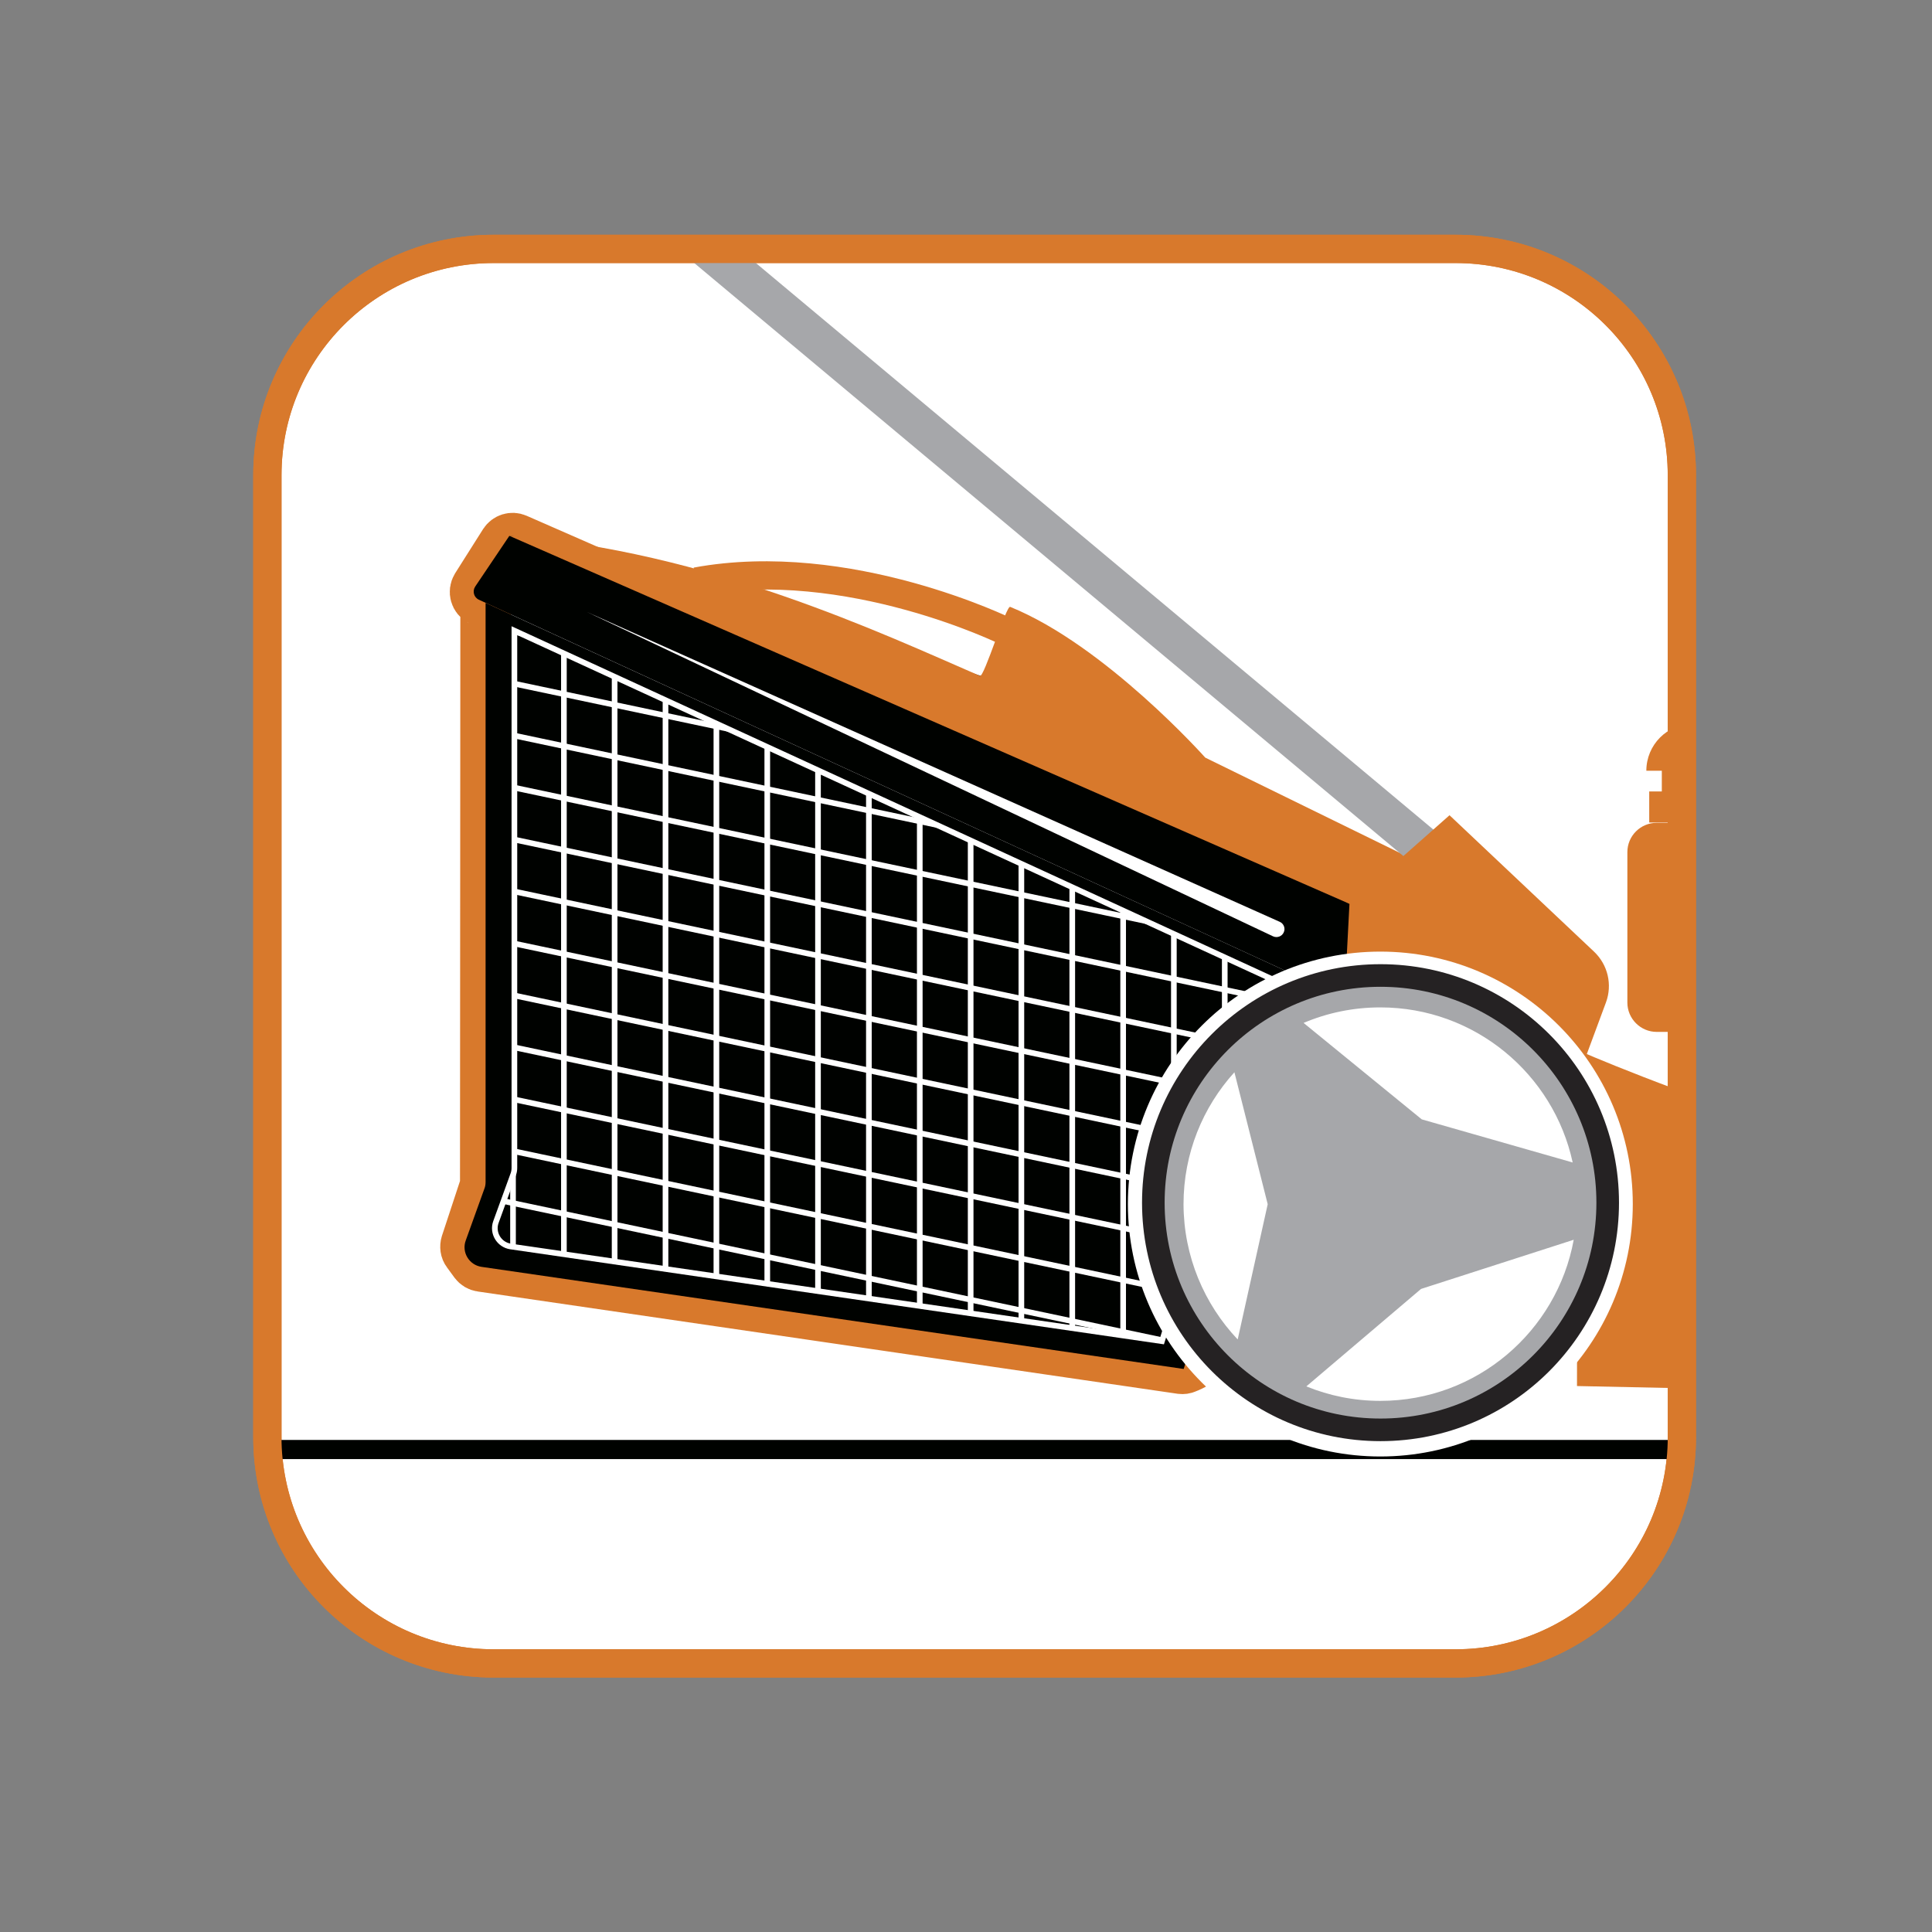 <?xml version="1.0" encoding="utf-8"?>
<!-- Generator: Adobe Illustrator 23.0.3, SVG Export Plug-In . SVG Version: 6.00 Build 0)  -->
<svg version="1.0" id="Layer_1" xmlns="http://www.w3.org/2000/svg" xmlns:xlink="http://www.w3.org/1999/xlink" x="0px" y="0px"
	 width="112px" height="112px" viewBox="0 0 112 112" style="enable-background:new 0 0 112 112;" xml:space="preserve">
<rect x="0" y="0" width="112" height="112" fill="#808080" stroke="none"/>
<style type="text/css">
	.st0{fill:#FFFFFF;stroke:#D8792C;stroke-width:1.64;stroke-miterlimit:10;}
	.st1{fill:none;stroke:#000200;stroke-width:1.11;stroke-miterlimit:10;}
	.st2{fill:#FFFFFF;}
	.st3{fill:none;stroke:#D8792C;stroke-width:2.947;stroke-linecap:round;stroke-miterlimit:10;}
	.st4{clip-path:url(#SVGID_1_);}
	.st5{fill:#D8792C;}
	.st6{fill:#000200;}
	.st7{fill:none;stroke:#D8792C;stroke-width:1.637;stroke-miterlimit:10;}
	.st8{clip-path:url(#SVGID_3_);}
	.st9{fill:none;stroke:#FFFFFF;stroke-width:0.328;stroke-miterlimit:10;}
	.st10{fill:none;stroke:#A6A7AA;stroke-width:2.292;stroke-miterlimit:10;}
	.st11{fill:none;stroke:#FFFFFF;stroke-width:1.849;}
	.st12{fill:#A6A7AA;}
	.st13{fill:none;stroke:#252223;stroke-width:1.31;stroke-miterlimit:10;}
</style>
<g>
	<path class="st0" d="M84.38,96.43H28.62c-7.25,0-13.12-5.87-13.12-13.12V27.55c0-7.25,5.87-13.12,13.12-13.12h55.76
		c7.25,0,13.12,5.87,13.12,13.12v55.76C97.5,90.55,91.62,96.43,84.38,96.43z"/>
	<line class="st1" x1="97.5" y1="84.03" x2="15.5" y2="84.03"/>
	<g>
		<path class="st2" d="M80.88,50.07c-0.07,0.22-0.15,0.42-0.23,0.62c-0.09,0.19-0.16,0.41-0.34,0.5l-0.87,0.77l-1.75,1.55l0.15-0.42
			l0.23,1.38c0.03,0.23,0.13,0.45,0.01,0.71c-0.07,0.25-0.13,0.5-0.23,0.75c-0.18-0.21-0.31-0.42-0.46-0.63
			c-0.2-0.2-0.18-0.44-0.23-0.67l-0.23-1.38l-0.04-0.25l0.19-0.17l1.75-1.55l0.87-0.77c0.11-0.17,0.33-0.21,0.54-0.27
			C80.44,50.16,80.65,50.11,80.88,50.07z"/>
	</g>
	<path class="st3" d="M68.48,79.34L27.9,73.41c-0.15-0.02-0.28-0.1-0.37-0.22l-0.43-0.59c-0.11-0.14-0.13-0.33-0.08-0.5l1.09-3.31
		c0.02-0.06,0.03-0.11,0.03-0.17l0.02-33.32c0-0.21-0.12-0.4-0.31-0.49l0,0c-0.29-0.15-0.39-0.51-0.22-0.79l1.62-2.56
		c0.15-0.23,0.44-0.32,0.69-0.21L77.78,52.2c0.26,0.11,0.39,0.4,0.3,0.67c-1.14,3.49-8.18,25.06-8.23,25.55
		c-0.04,0.41-0.78,0.76-1.1,0.88C68.67,79.34,68.57,79.35,68.48,79.34z"/>
	<g>
		<defs>
			<path id="SVGID_6_" d="M84.38,96.43H28.62c-7.25,0-13.12-5.87-13.12-13.12V27.55c0-7.25,5.87-13.12,13.12-13.12h55.76
				c7.25,0,13.12,5.87,13.12,13.12v55.76C97.5,90.55,91.62,96.43,84.38,96.43z"/>
		</defs>
		<clipPath id="SVGID_1_">
			<use xlink:href="#SVGID_6_"  style="overflow:visible;"/>
		</clipPath>
		<g class="st4">
			<g>
				<path class="st5" d="M91.44,60.87c0,0,22.63,10.01,40.96,9.71v10.63l-40.98-0.86L91.44,60.87z"/>
				<path class="st6" d="M83.02,54.97L65,45.27l0.36-1.56c0.19-0.82-0.27-1.66-1.06-1.94c-5.92-2.09-28.95-10.11-34.77-10.71
					L27.55,34c-0.18,0.27-0.08,0.64,0.22,0.77L75.66,56.8L83.02,54.97z"/>
				<path class="st7" d="M58.36,36.62c0,0-9.19-4.54-18-2.91"/>
				<path class="st5" d="M81.43,49.58l-11.56-5.66c0,0-5.79-6.5-11.31-8.74c-0.23-0.09-1.51,4.1-1.75,4
					c-5.55-2.4-15.75-7.24-27.31-8.13L78.24,52.4l1.95-0.72L81.43,49.58z"/>
				<g>
					<path class="st6" d="M28.15,34.95v33.57c0,0.13-0.02,0.27-0.07,0.39L27,71.91c-0.25,0.68,0.19,1.42,0.91,1.53l40.71,5.92
						l7.04-22.56L28.15,34.95z"/>
				</g>
				<g>
					<defs>
						<path id="SVGID_2_" d="M29.82,36.56V67.7c0,0.12-0.02,0.25-0.06,0.36l-1.01,2.78c-0.23,0.63,0.18,1.32,0.85,1.42l37.76,5.49
							l6.53-20.92L29.82,36.56z"/>
					</defs>
					<clipPath id="SVGID_3_">
						<use xlink:href="#SVGID_2_"  style="overflow:visible;"/>
					</clipPath>
					<g class="st8">
						<line class="st9" x1="29.74" y1="33.76" x2="29.74" y2="81.14"/>
						<line class="st9" x1="32.69" y1="33.76" x2="32.69" y2="81.14"/>
						<line class="st9" x1="35.63" y1="33.76" x2="35.63" y2="81.14"/>
						<line class="st9" x1="38.58" y1="33.76" x2="38.58" y2="81.14"/>
						<line class="st9" x1="41.53" y1="33.76" x2="41.53" y2="81.14"/>
						<line class="st9" x1="44.48" y1="33.76" x2="44.48" y2="81.14"/>
						<line class="st9" x1="47.42" y1="33.76" x2="47.42" y2="81.14"/>
						<line class="st9" x1="50.37" y1="33.76" x2="50.37" y2="81.14"/>
						<line class="st9" x1="53.32" y1="33.76" x2="53.32" y2="81.14"/>
						<line class="st9" x1="56.27" y1="33.76" x2="56.27" y2="81.14"/>
						<line class="st9" x1="59.21" y1="33.76" x2="59.21" y2="81.14"/>
						<line class="st9" x1="62.16" y1="33.76" x2="62.16" y2="81.14"/>
						<line class="st9" x1="65.11" y1="33.76" x2="65.11" y2="81.14"/>
						<line class="st9" x1="68.05" y1="33.76" x2="68.05" y2="81.14"/>
						<line class="st9" x1="71" y1="33.76" x2="71" y2="81.14"/>
						<line class="st9" x1="73.95" y1="33.76" x2="73.95" y2="81.14"/>
						<line class="st9" x1="76.9" y1="33.76" x2="76.9" y2="81.14"/>
					</g>
					<g class="st8">
						<line class="st9" x1="21.86" y1="74.1" x2="68.22" y2="83.9"/>
						<line class="st9" x1="22.47" y1="71.22" x2="68.83" y2="81.02"/>
						<line class="st9" x1="23.08" y1="68.34" x2="69.44" y2="78.13"/>
						<line class="st9" x1="23.69" y1="65.45" x2="70.05" y2="75.25"/>
						<line class="st9" x1="24.3" y1="62.57" x2="70.65" y2="72.36"/>
						<line class="st9" x1="24.91" y1="59.68" x2="71.26" y2="69.48"/>
						<line class="st9" x1="25.52" y1="56.8" x2="71.87" y2="66.6"/>
						<line class="st9" x1="26.13" y1="53.92" x2="72.48" y2="63.71"/>
						<line class="st9" x1="26.74" y1="51.03" x2="73.09" y2="60.83"/>
						<line class="st9" x1="27.35" y1="48.15" x2="73.7" y2="57.95"/>
						<line class="st9" x1="27.96" y1="45.27" x2="74.31" y2="55.06"/>
						<line class="st9" x1="28.57" y1="42.38" x2="74.92" y2="52.18"/>
						<line class="st9" x1="29.18" y1="39.5" x2="75.53" y2="49.29"/>
						<line class="st9" x1="29.79" y1="36.62" x2="76.14" y2="46.41"/>
						<line class="st9" x1="30.4" y1="33.73" x2="76.75" y2="43.53"/>
						<line class="st9" x1="31.01" y1="30.85" x2="77.36" y2="40.64"/>
						<line class="st9" x1="31.61" y1="27.96" x2="77.97" y2="37.76"/>
					</g>
					<use xlink:href="#SVGID_2_"  style="overflow:visible;fill:none;stroke:#FFFFFF;stroke-width:0.328;stroke-miterlimit:10;"/>
				</g>
				<path class="st10" d="M82.74,49.29L14.77-7.55c-1.93-1.61-2.08-4.52-0.34-6.32l6.14-6.36"/>
				<path class="st5" d="M91.42,62.64l1.68-4.53c0.38-1.03,0.11-2.18-0.69-2.94l-8.38-7.91l-5.8,5.13L78,56.8L91.42,62.64z"/>
				<g>
					<g>
						<circle class="st11" cx="80.02" cy="69.84" r="11.4"/>
						<path class="st11" d="M80.02,56.09c7.57,0,13.71,6.14,13.71,13.71c0,7.57-6.14,13.71-13.71,13.71
							c-7.57,0-13.71-6.14-13.71-13.71C66.31,62.23,72.45,56.09,80.02,56.09z M80.02,58.4c-1.58,0-3.08,0.32-4.45,0.9l6.85,5.59
							l8.75,2.5C90.06,62.26,85.49,58.4,80.02,58.4z M91.23,71.87l-8.85,2.85l-6.65,5.65c1.32,0.54,2.77,0.84,4.29,0.84
							C85.61,81.21,90.26,77.18,91.23,71.87z M71.75,77.65l1.74-7.84l-1.93-7.65c-1.83,2.02-2.95,4.7-2.95,7.65
							C68.62,72.84,69.81,75.6,71.75,77.65z"/>
					</g>
					<g>
						<circle class="st2" cx="80.02" cy="69.84" r="11.4"/>
						<path class="st12" d="M80.02,56.09c7.57,0,13.71,6.14,13.71,13.71c0,7.57-6.14,13.71-13.71,13.71
							c-7.57,0-13.71-6.14-13.71-13.71C66.31,62.23,72.45,56.09,80.02,56.09z M80.02,58.4c-1.58,0-3.08,0.32-4.45,0.9l6.85,5.59
							l8.75,2.5C90.06,62.26,85.49,58.4,80.02,58.4z M91.23,71.87l-8.85,2.85l-6.65,5.65c1.32,0.54,2.77,0.84,4.29,0.84
							C85.61,81.21,90.26,77.18,91.23,71.87z M71.75,77.65l1.74-7.84l-1.93-7.65c-1.83,2.02-2.95,4.7-2.95,7.65
							C68.62,72.84,69.81,75.6,71.75,77.65z"/>
					</g>
				</g>
				<path class="st5" d="M137.01,53.46l-0.4-3.76c0,0-20.16-13.01-35.68-4.02v2.46l5.11,5.6L137.01,53.46z"/>
				<path class="st5" d="M96.04,59.82h8.72c0.94,0,1.7-0.76,1.7-1.7v-8.72c0-0.94-0.76-1.7-1.7-1.7h-8.72c-0.94,0-1.7,0.76-1.7,1.7
					v8.72C94.34,59.05,95.1,59.82,96.04,59.82z"/>
				
					<rect x="105.32" y="53.29" transform="matrix(-1 -1.224647e-16 1.224647e-16 -1 236.578 124.775)" class="st5" width="25.94" height="18.2"/>
				
					<rect x="95.61" y="45.88" transform="matrix(-1 -1.224647e-16 1.224647e-16 -1 196.537 93.562)" class="st5" width="5.32" height="1.8"/>
				
					<rect x="96.33" y="44.32" transform="matrix(-1 -1.224647e-16 1.224647e-16 -1 196.537 90.442)" class="st5" width="3.87" height="1.8"/>
				<path class="st5" d="M95.44,44.68h6.01v0c0-1.5-1.22-2.72-2.72-2.72h-0.58C96.65,41.96,95.44,43.18,95.44,44.68L95.44,44.68z"/>
			</g>
		</g>
		<use xlink:href="#SVGID_6_"  style="overflow:visible;fill:none;stroke:#D8792C;stroke-width:1.637;stroke-miterlimit:10;"/>
	</g>
	<circle class="st13" cx="80.03" cy="69.72" r="13.17"/>
	<g>
		<path class="st2" d="M73.8,54.28l-39.77-18.8l40.16,17.96c0.23,0.1,0.34,0.38,0.23,0.61C74.32,54.28,74.04,54.39,73.8,54.28
			C73.81,54.28,73.8,54.28,73.8,54.28z"/>
	</g>
</g>
</svg>
